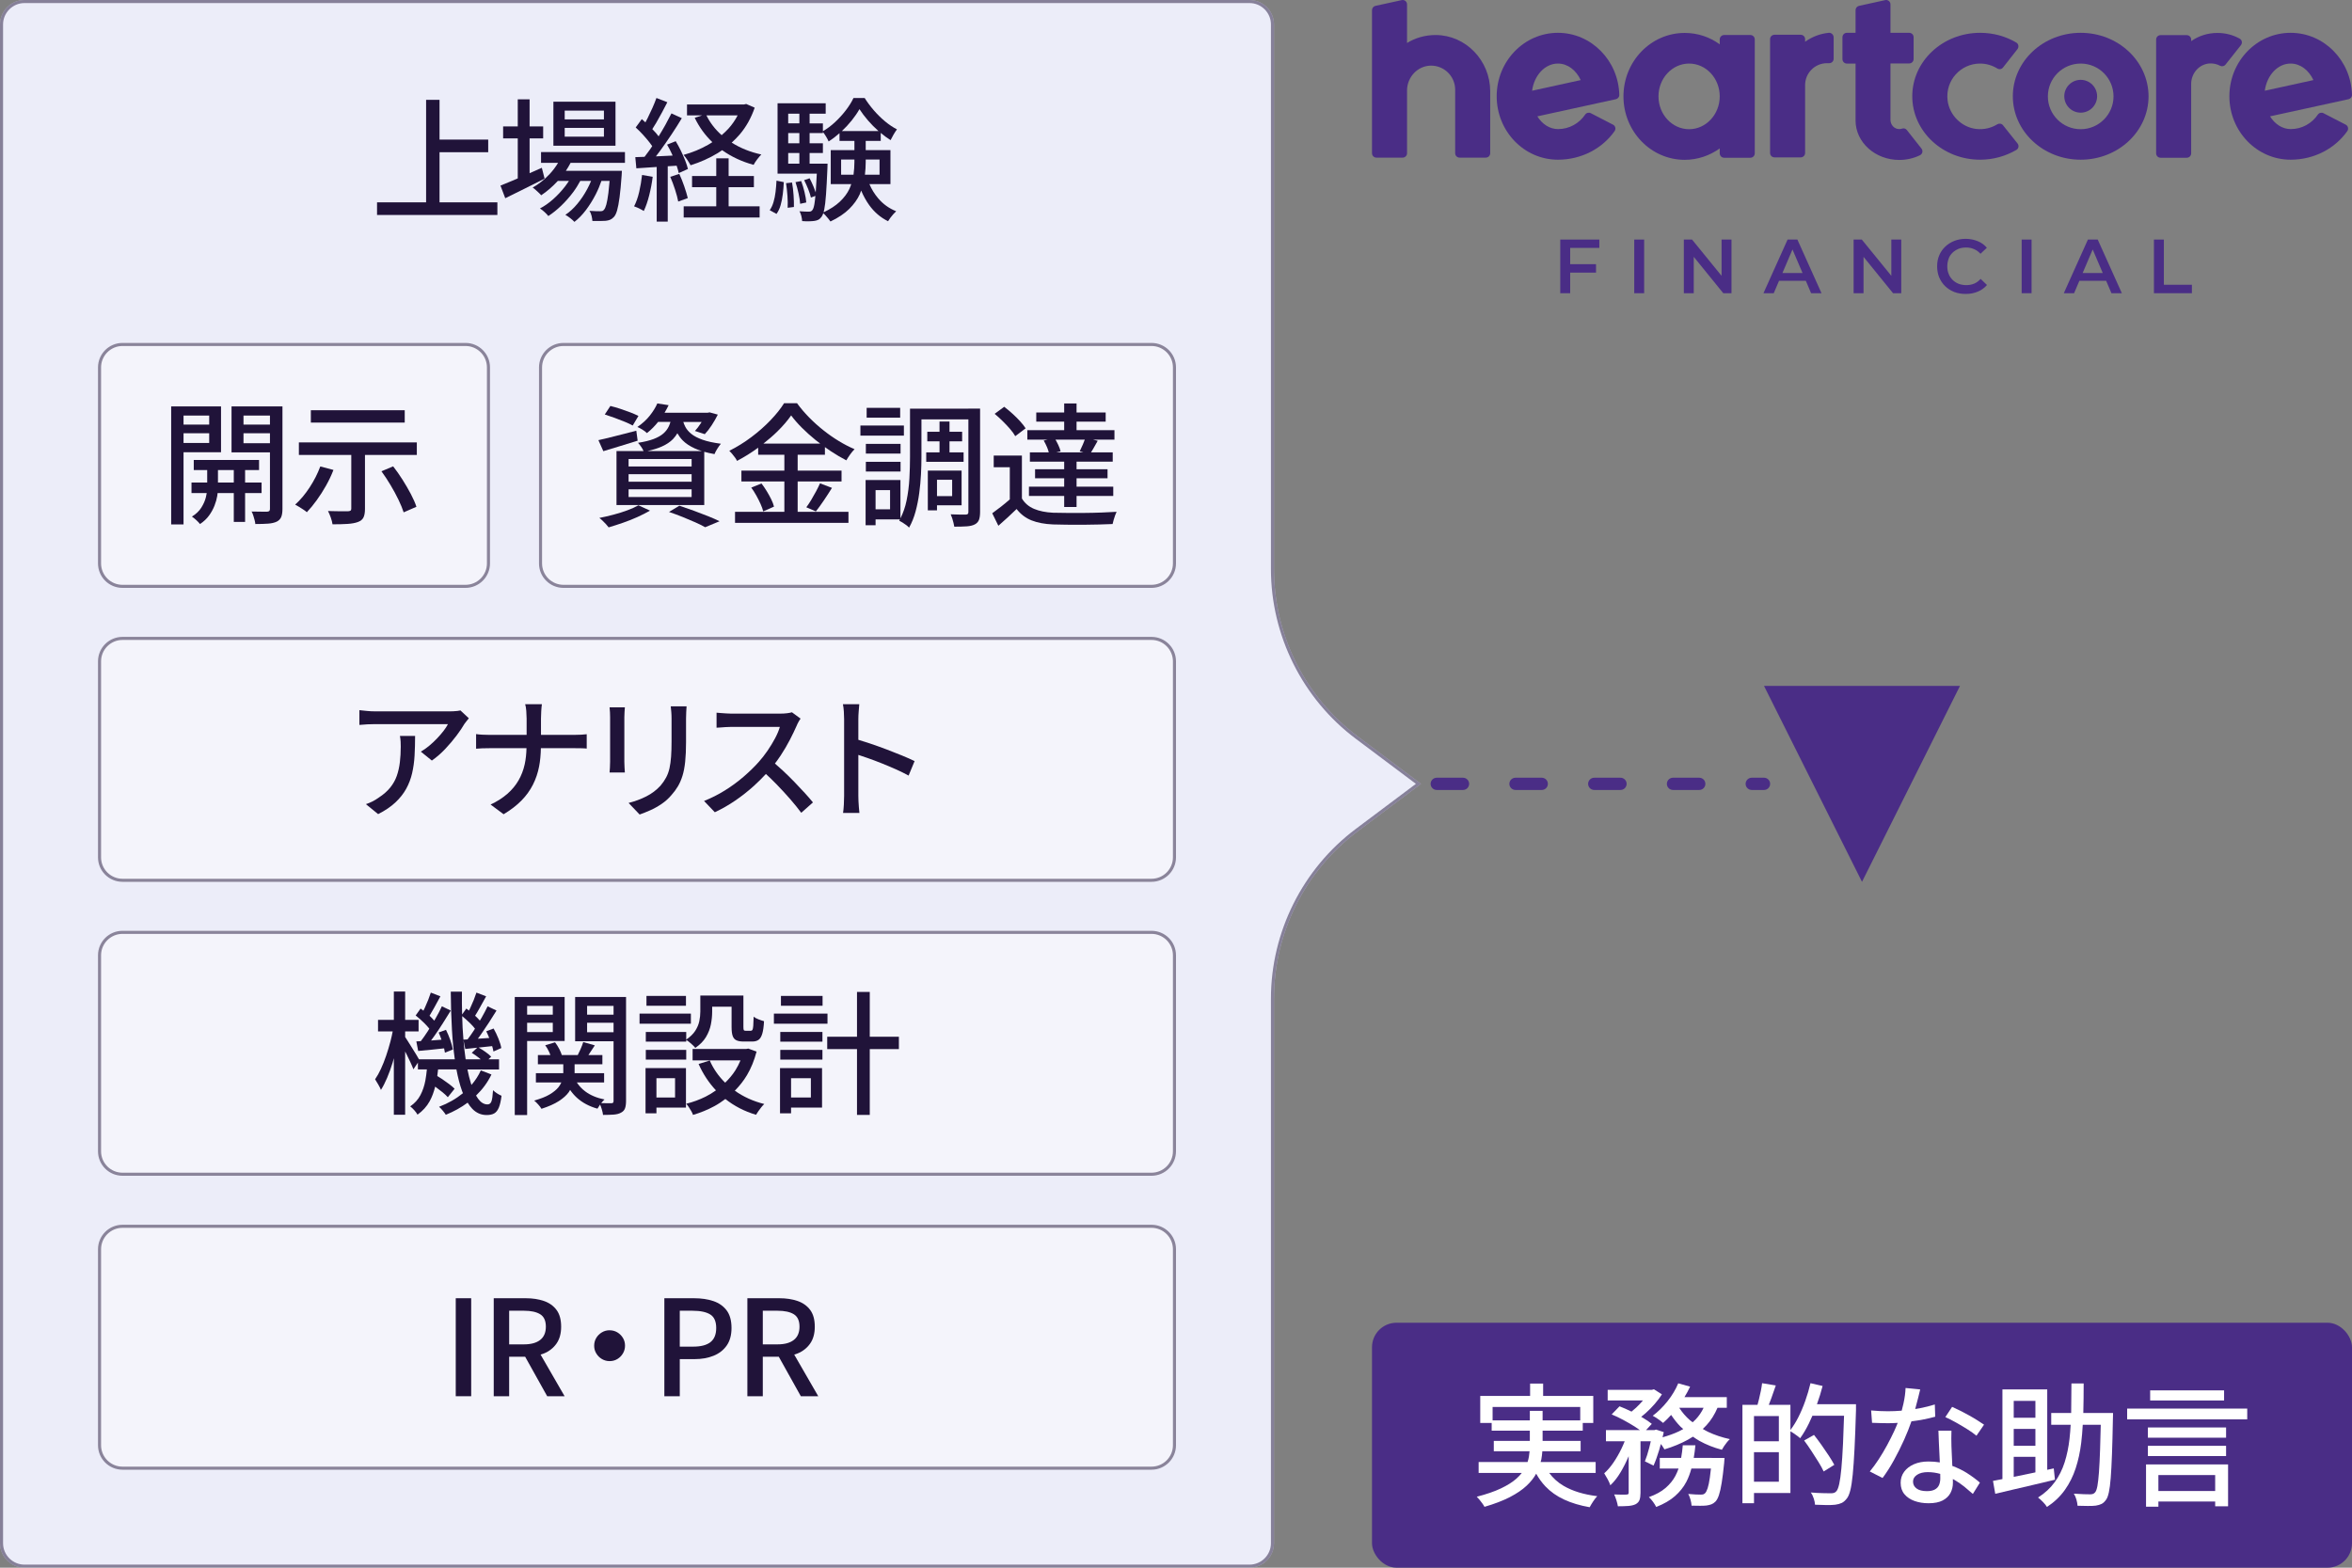 <?xml version="1.0" encoding="UTF-8"?><svg id="a" xmlns="http://www.w3.org/2000/svg" width="384" height="256" viewBox="0 0 384 256"><rect x="0" y="0" width="384" height="256" fill="#808080" stroke="none"/><defs><style>.b{stroke-dasharray:0 0 4.286 8.571;}.b,.c{fill:none;stroke:#4a2d86;stroke-linecap:round;stroke-linejoin:round;stroke-width:2px;}.d{opacity:.5;}.e{fill:#4a2d86;}.e,.f,.g,.h,.i{stroke-width:0px;}.f{fill:#201339;}.g{fill:#ecedf9;}.h{fill:#fff;}.i{fill:#f4f4fb;}</style></defs><line class="c" x1="224" y1="128" x2="226" y2="128"/><line class="b" x1="234.571" y1="128" x2="281.714" y2="128"/><line class="c" x1="286" y1="128" x2="288" y2="128"/><path class="g" d="m232,128l-10.357-7.768c-8.588-6.441-13.643-16.55-13.643-27.286V4c0-2.209-1.791-4-4-4H4C1.791,0,0,1.791,0,4v248c0,2.209,1.791,4,4,4h200c2.209,0,4-1.791,4-4v-88.946c0-10.735,5.054-20.844,13.643-27.286l10.357-7.768Z"/><g class="d"><path class="f" d="m204,.5c1.93,0,3.5,1.57,3.5,3.5v88.946c0,10.835,5.175,21.185,13.843,27.686l9.824,7.368-9.824,7.368c-8.668,6.501-13.843,16.851-13.843,27.686v88.947c0,1.93-1.57,3.5-3.5,3.5H4c-1.93,0-3.5-1.57-3.5-3.5V4C.5,2.07,2.07.5,4,.5h200m0-.5H4C1.791,0,0,1.791,0,4v248c0,2.209,1.791,4,4,4h200c2.209,0,4-1.791,4-4v-88.947c0-10.735,5.054-20.844,13.643-27.286l10.357-7.768-10.357-7.768c-8.588-6.441-13.643-16.55-13.643-27.286V4c0-2.209-1.791-4-4-4h0Z"/></g><rect class="e" x="224" y="216" width="160" height="40" rx="4" ry="4"/><rect class="i" x="16" y="56" width="64" height="40" rx="4" ry="4"/><g class="d"><path class="f" d="m76,56.5c1.93,0,3.5,1.57,3.5,3.5v32c0,1.93-1.57,3.5-3.5,3.5H20c-1.93,0-3.5-1.57-3.5-3.5v-32c0-1.93,1.57-3.5,3.5-3.5h56m0-.5H20c-2.209,0-4,1.791-4,4v32c0,2.209,1.791,4,4,4h56c2.209,0,4-1.791,4-4v-32c0-2.209-1.791-4-4-4h0Z"/></g><path class="e" d="m373.98,5.358c-5.519,0-9.999,4.64-9.999,10.361s4.479,10.361,9.999,10.361c3.879,0,7.279-1.86,9.259-4.68.24-.36.12-.84-.26-1.04l-3.64-1.88c-.32-.16-.72-.06-.92.24-.96,1.42-2.58,2.36-4.419,2.36-1.38,0-2.6-.82-3.38-2.08l12.818-2.8c.34-.08.58-.38.56-.72-.14-5.6-4.559-10.121-10.019-10.121Zm-4.219,9.46c.34-2.52,2.1-4.44,4.219-4.44,1.6,0,2.98,1.1,3.72,2.7l-7.939,1.74Z"/><path class="e" d="m365.641,6.298c-1.08-.6-2.32-.92-3.62-.92-1.58,0-3.06.48-4.279,1.34v-.26c0-.4-.32-.72-.72-.72h-4.279c-.4,0-.72.32-.72.72v18.581c0,.4.32.72.72.72h4.279c.4,0,.72-.32.72-.72v-11.341c0-1.74,1.32-3.26,3.06-3.34.6-.02,1.18.12,1.66.38.3.16.68.08.88-.18l2.52-3.18c.28-.36.18-.88-.22-1.08Z"/><circle class="e" cx="339.705" cy="15.718" r="2.68"/><path class="e" d="m339.705,5.358c-6.119,0-11.079,4.64-11.079,10.361s4.959,10.361,11.079,10.361,11.079-4.64,11.079-10.361c-.02-5.72-4.959-10.361-11.079-10.361Zm0,15.741c-2.96,0-5.359-2.4-5.359-5.36s2.4-5.36,5.359-5.36,5.359,2.4,5.359,5.36c0,2.94-2.4,5.36-5.359,5.36Z"/><path class="e" d="m327.026,20.459c-.22-.3-.64-.34-.94-.16-.98.6-2.16.9-3.42.76-2.44-.28-4.419-2.28-4.699-4.72-.36-3.24,2.16-5.96,5.319-5.96,1.02,0,1.98.3,2.8.8.32.2.72.14.94-.16l2.36-3c.26-.34.18-.84-.18-1.06-1.72-1.02-3.74-1.6-5.919-1.6-6.119,0-11.079,4.64-11.079,10.361s4.959,10.361,11.079,10.361c2.18,0,4.199-.6,5.919-1.6.38-.22.46-.72.18-1.06l-2.36-2.96Z"/><path class="e" d="m311.328,21.239c-.18-.24-.5-.34-.78-.24-.16.06-.32.08-.48.08-.8,0-1.42-.7-1.42-1.5v-9.22h3.06c.4,0,.72-.32.72-.72v-3.56c0-.4-.32-.72-.72-.72h-3.06V.718c0-.46-.42-.8-.86-.7l-4.279.94c-.32.08-.56.36-.56.7v3.7h-1.42c-.4,0-.72.32-.72.72v3.58c0,.4.32.72.72.72h1.42v9.3c0,3.56,3.2,6.44,7.139,6.44,1.22,0,2.36-.28,3.36-.76.42-.2.56-.72.26-1.1l-2.38-3.02Z"/><path class="e" d="m298.57,5.358c-1.42.14-2.74.66-3.859,1.46v-.42c0-.4-.32-.72-.72-.72h-4.279c-.4,0-.72.32-.72.72v18.581c0,.4.32.72.72.72h4.279c.4,0,.72-.32.72-.72v-11.081c0-1.98,1.6-3.58,3.58-3.58h.36c.4,0,.72-.32.72-.72v-3.52c-.02-.42-.38-.76-.8-.72Z"/><path class="e" d="m285.772,5.718h-4.279c-.4,0-.72.32-.72.72v.8c-1.62-1.18-3.58-1.86-5.719-1.86-5.519,0-9.999,4.64-9.999,10.361s4.479,10.361,9.999,10.361c2.12,0,4.099-.7,5.719-1.86v.8c0,.4.32.72.72.72h4.279c.4,0,.72-.32.72-.72V6.438c0-.4-.32-.72-.72-.72Zm-9.999,15.381c-2.76,0-4.999-2.4-4.999-5.36s2.24-5.36,4.999-5.36,4.999,2.4,4.999,5.36c0,2.94-2.24,5.36-4.999,5.36Z"/><path class="e" d="m254.356,5.358c-5.519,0-9.999,4.64-9.999,10.361s4.479,10.361,9.999,10.361c3.879,0,7.279-1.86,9.259-4.68.24-.36.12-.84-.26-1.04l-3.64-1.88c-.32-.16-.72-.06-.92.24-.96,1.42-2.58,2.36-4.419,2.36-1.38,0-2.6-.82-3.38-2.08l12.818-2.8c.34-.08.58-.38.56-.72-.14-5.6-4.579-10.121-10.019-10.121Zm-4.219,9.46c.34-2.52,2.1-4.44,4.219-4.44,1.6,0,2.98,1.1,3.72,2.7l-7.939,1.74Z"/><path class="e" d="m234.399,5.718c-1.72,0-3.32.46-4.679,1.3V.718c0-.46-.42-.8-.86-.7l-4.299.94c-.32.06-.56.36-.56.7v23.361c0,.4.32.72.72.72h4.279c.4,0,.72-.32.72-.72v-10.241c0-2.16,1.7-4.02,3.859-4.06,2.2-.04,3.999,1.74,3.999,3.94v10.361c0,.4.32.72.72.72h4.279c.4,0,.72-.32.72-.72v-10.161c-.02-4.96-3.959-9.12-8.899-9.14Z"/><path class="e" d="m318.767,41.28c.28-.28.62-.48.98-.64.38-.16.8-.22,1.26-.22s.88.08,1.28.26c.4.16.74.42,1.06.76l1.04-.98c-.4-.48-.9-.84-1.5-1.08s-1.24-.38-1.96-.38c-.68,0-1.3.12-1.86.34-.56.22-1.06.54-1.48.94s-.76.88-.98,1.42c-.24.56-.34,1.16-.34,1.8,0,.66.12,1.26.34,1.8.24.56.56,1.04.98,1.44s.92.72,1.48.94c.58.22,1.2.32,1.86.32.72,0,1.38-.12,1.98-.38.6-.24,1.1-.62,1.5-1.08l-1.04-1c-.32.36-.68.62-1.06.78-.4.16-.82.24-1.28.24s-.88-.08-1.26-.22c-.38-.16-.7-.36-.98-.64s-.5-.6-.64-.98c-.16-.38-.22-.78-.22-1.24,0-.44.08-.86.22-1.24.12-.36.34-.68.62-.96Z"/><polygon class="e" points="254.736 47.88 256.356 47.88 256.356 44.52 260.575 44.52 260.575 43.14 256.356 43.14 256.356 40.48 261.115 40.48 261.115 39.12 254.736 39.12 254.736 47.88"/><rect class="e" x="266.814" y="39.12" width="1.62" height="8.76"/><polygon class="e" points="281.072 45.04 276.253 39.12 274.913 39.12 274.913 47.88 276.533 47.88 276.533 41.94 281.352 47.88 282.692 47.88 282.692 39.12 281.072 39.12 281.072 45.04"/><path class="e" d="m291.851,39.12l-3.939,8.76h1.68l.86-2.02h4.379l.86,2.02h1.7l-3.939-8.76h-1.6Zm-.84,5.46l1.64-3.84,1.64,3.84h-3.28Z"/><polygon class="e" points="308.789 45.04 303.969 39.12 302.63 39.12 302.63 47.88 304.249 47.88 304.249 41.94 309.069 47.88 310.409 47.88 310.409 39.12 308.789 39.12 308.789 45.04"/><rect class="e" x="330.066" y="39.12" width="1.62" height="8.76"/><path class="e" d="m340.885,39.12l-3.939,8.76h1.68l.86-2.02h4.379l.86,2.02h1.7l-3.939-8.76h-1.6Zm-.86,5.46l1.64-3.84,1.64,3.84h-3.28Z"/><polygon class="e" points="353.283 39.12 351.663 39.12 351.663 47.88 357.862 47.88 357.862 46.5 353.283 46.5 353.283 39.12"/><polygon class="e" points="304 144 320 112 288 112 304 144"/><path class="h" d="m252.928,240.526h7.587v-1.78h-8.984c.036-.145.088-.288.115-.434.081-.444.131-.885.164-1.324h6.252v-1.693h-6.209v-1.672h6.556v-1.259h1.716v-4.407h-8.186v-2.019h-2.127v2.019h-8.141v4.407h1.866v1.259h6.231v1.672h-5.884v1.693h5.841c-.025.295-.061.592-.109.89-.047.291-.124.58-.219.868h-7.988v1.78h7.049c-.252.322-.547.638-.894.944-.63.558-1.47,1.085-2.519,1.585-1.049.499-2.363.952-3.939,1.357.145.145.299.318.467.521.166.203.321.405.466.608.145.202.253.376.325.521,1.637-.478,3.015-1.006,4.137-1.585,1.121-.579,2.037-1.201,2.746-1.867.667-.626,1.182-1.279,1.554-1.957.432.768.931,1.461,1.506,2.066.84.883,1.859,1.603,3.062,2.16,1.201.557,2.591.973,4.168,1.248.145-.275.337-.594.575-.955.239-.362.459-.644.662-.847-2.214-.275-4.049-.839-5.503-1.693-.958-.562-1.728-1.274-2.344-2.106Zm-9.238-8.575v-2.193h14.307v2.193h-6.144v-1.563h-2.084v1.563h-6.079Z"/><path class="h" d="m279.474,238.073h-2.946c.112-.667.21-1.348.275-2.062h-2.062c-.056.716-.152,1.398-.268,2.062h-3.487v1.737h3.065c-.144.413-.313.813-.515,1.194-.383.724-.919,1.382-1.606,1.976-.688.594-1.596,1.093-2.725,1.498.217.188.441.441.674.76.23.318.404.601.521.847,1.259-.492,2.283-1.085,3.072-1.78.788-.694,1.407-1.472,1.855-2.333.352-.674.61-1.402.82-2.16h3.192c-.059.558-.118,1.055-.179,1.476-.108.753-.228,1.328-.358,1.726-.13.398-.268.669-.412.814-.102.102-.206.167-.314.195-.108.029-.25.043-.424.043s-.445-.007-.813-.021c-.369-.014-.771-.043-1.205-.087.145.261.268.572.369.934.101.361.159.687.173.977.507.014.974.021,1.4.021s.771-.015,1.031-.043c.305-.043.572-.108.804-.195s.456-.239.673-.456c.217-.231.405-.586.564-1.063s.308-1.14.445-1.987c.137-.847.271-1.921.401-3.224.015-.145.036-.427.065-.847h-2.084Z"/><path class="h" d="m278.002,233.349c.211-.198.417-.402.613-.616.735-.802,1.327-1.756,1.793-2.844h1.518v-1.737h-6.914c.341-.56.656-1.129.922-1.715l-1.933-.543c-.434,1.028-1.023,2.008-1.769,2.942-.746.934-1.545,1.719-2.399,2.355.174.087.365.199.575.336.21.138.416.282.619.434.202.152.369.286.499.402.44-.383.877-.827,1.313-1.307.466.694.975,1.358,1.575,1.957.125.125.272.229.402.349-.231.133-.469.26-.717.379-.805.383-1.709.694-2.663.969.068-.284.14-.569.199-.85l-1.259-.412-.282.087h-1.358l.946-1.021c-.391-.318-.887-.655-1.488-1.01-.079-.047-.168-.088-.248-.134.246-.193.492-.396.738-.615.521-.463,1.013-.962,1.476-1.498s.854-1.057,1.173-1.563l-1.303-.825-.325.087h-7.229v1.737h5.76c-.346.401-.71.794-1.114,1.172-.25.234-.503.448-.757.65-.02-.01-.038-.021-.058-.031-.658-.326-1.291-.604-1.898-.836l-1.281,1.324c.607.246,1.24.546,1.899.901.658.355,1.28.716,1.867,1.085.317.2.595.391.846.576h-5.547v1.823h3.06c-.154.396-.327.794-.52,1.194-.391.811-.825,1.567-1.303,2.269-.478.702-.984,1.292-1.52,1.769.174.275.361.597.564.966.202.369.347.698.435.988.607-.564,1.168-1.277,1.682-2.138.48-.806.916-1.68,1.314-2.613v5.945c0,.13-.025.214-.076.25s-.142.062-.271.076c-.145.015-.406.019-.781.011-.377-.007-.789-.018-1.238-.033.131.275.254.597.369.966.115.369.195.691.238.966.666,0,1.234-.019,1.705-.054.47-.037.857-.127,1.161-.271.333-.174.554-.409.662-.706.108-.297.163-.684.163-1.162v-8.423h1.678c-.076.338-.154.678-.246,1.031-.231.89-.47,1.639-.716,2.247l1.41.695c.318-.709.627-1.56.924-2.551.098-.328.183-.651.271-.976.083.112.17.221.25.335.151.217.264.398.337.542,1.403-.419,2.684-.948,3.842-1.584.279-.153.549-.317.81-.488.339.23.67.469,1.035.672,1.129.629,2.358,1.118,3.69,1.465.102-.188.225-.391.369-.608s.3-.427.467-.629c.166-.203.322-.369.467-.5-1.273-.275-2.464-.673-3.571-1.194-.302-.142-.57-.312-.852-.47Zm-2.068-1.408c-.715-.622-1.302-1.309-1.775-2.052h3.979c-.33.703-.758,1.339-1.292,1.899-.155.163-.322.316-.491.467-.136-.108-.291-.202-.421-.315Z"/><path class="h" d="m296.896,238.746c.361.579.644,1.093.847,1.542l1.736-1.085c-.231-.434-.532-.934-.9-1.498-.369-.564-.768-1.147-1.194-1.748s-.836-1.147-1.227-1.639l-1.606.912c.391.521.788,1.093,1.193,1.715.405.623.789,1.223,1.151,1.802Z"/><path class="h" d="m301.106,229.303h-4.46c.354-.979.664-1.97.922-2.975l-1.976-.456c-.231.97-.518,1.936-.857,2.898-.341.963-.725,1.864-1.151,2.703-.394.776-.82,1.448-1.27,2.038v-4.101h-3.535c.13-.324.266-.674.409-1.064.261-.709.506-1.411.738-2.105l-2.236-.369c-.044.376-.112.8-.206,1.27-.095.47-.199.934-.315,1.389-.081.319-.157.607-.231.879h-2.46v16.065h1.889v-1.671h5.948v-10.073c.146.079.296.165.467.282.21.145.42.293.63.445.209.152.372.286.488.402.506-.695.983-1.501,1.433-2.421.196-.403.384-.822.568-1.248h5.167c-.049,1.706-.105,3.216-.166,4.516-.079,1.665-.17,3.036-.271,4.114-.102,1.079-.217,1.911-.347,2.497-.131.586-.282.981-.456,1.183-.131.145-.265.239-.401.282-.139.043-.315.065-.532.065-.275,0-.709-.007-1.303-.022-.594-.014-1.245-.05-1.954-.108.203.275.365.604.488.988.123.383.192.72.207,1.009.622.029,1.233.047,1.834.055.601.007,1.089-.011,1.466-.055.419-.058.773-.155,1.063-.293.289-.138.571-.387.847-.749.217-.275.401-.716.554-1.324.151-.608.282-1.461.391-2.562s.206-2.508.293-4.223c.087-1.715.166-3.81.239-6.285v-.977h-1.911Zm-10.681,1.932v4.125h-4.06v-4.125h4.06Zm-4.06,10.725v-4.82h4.06v4.82h-4.06Z"/><path class="h" d="m321.514,231.148c-.492-.275-.984-.535-1.476-.782-.492-.246-.934-.456-1.325-.629l-1.106,1.671c.491.217,1.056.503,1.693.858.637.354,1.259.724,1.867,1.107.607.384,1.114.742,1.52,1.075l1.237-1.802c-.275-.188-.623-.416-1.042-.684-.42-.268-.876-.539-1.368-.814Z"/><path class="h" d="m312.075,232.099c.538-.075,1.089-.138,1.601-.234.854-.159,1.613-.333,2.279-.521l-.065-1.997c-.781.246-1.603.452-2.464.619-.247.048-.495.084-.743.124.009-.032.018-.06.027-.092.166-.608.318-1.187.456-1.737.137-.55.249-1.005.336-1.368l-2.388-.239c-.029.796-.146,1.65-.348,2.562-.089.401-.184.776-.282,1.141-.758.061-1.506.096-2.237.096-.434,0-.894-.011-1.378-.033-.485-.021-.944-.054-1.379-.098l.152,2.019c.434.015.875.029,1.324.043.448.015.875.022,1.28.022.526,0,1.054-.022,1.585-.056-.171.433-.359.883-.586,1.369-.348.746-.734,1.513-1.161,2.301-.428.789-.88,1.549-1.357,2.28s-.963,1.393-1.454,1.986l2.084,1.064c.622-.825,1.237-1.788,1.845-2.888.608-1.1,1.173-2.232,1.693-3.397.466-1.041.852-2.025,1.178-2.968Z"/><path class="h" d="m318.746,239.379c-.004-.084-.007-.157-.011-.242-.029-.593-.055-1.154-.076-1.683s-.04-.958-.055-1.292c-.015-.434-.021-.854-.021-1.259s.007-.833.021-1.281h-2.127c.014.579.039,1.241.076,1.987.035.746.072,1.487.108,2.225.016.335.03.657.044.971-.592-.096-1.21-.146-1.857-.146-.897,0-1.686.149-2.366.445-.681.297-1.212.706-1.596,1.227s-.575,1.122-.575,1.802c0,.753.206,1.375.619,1.867.412.492.962.861,1.649,1.107s1.451.369,2.291.369c.955,0,1.722-.152,2.301-.456.579-.304,1.002-.709,1.271-1.216.268-.506.401-1.064.401-1.672,0-.174-.003-.379-.009-.608.063.034.132.062.194.098.615.355,1.176.738,1.683,1.151.506.413.969.807,1.389,1.183l1.151-1.845c-.608-.535-1.328-1.067-2.16-1.596-.702-.445-1.494-.815-2.345-1.136Zm-2.16,3.101c-.131.318-.358.568-.684.749-.326.181-.764.271-1.313.271-.738,0-1.3-.145-1.683-.434-.384-.29-.575-.666-.575-1.129,0-.448.22-.817.662-1.107.441-.29,1.023-.435,1.747-.435.716,0,1.388.106,2.031.287.006.28.01.53.01.734,0,.391-.065.746-.195,1.064Z"/><path class="h" d="m343.013,230.735h-2.882c.039-1.558.06-3.162.06-4.819h-1.997c0,1.621-.015,3.195-.043,4.722,0,.033-.003.064-.004.098h-3.253v1.932h3.175c-.046.79-.107,1.561-.19,2.301-.152,1.36-.417,2.634-.793,3.821-.376,1.187-.915,2.265-1.617,3.235s-1.61,1.81-2.725,2.518c.246.188.514.431.804.728.289.296.506.568.651.814,1.187-.781,2.16-1.708,2.92-2.779s1.349-2.25,1.769-3.539.72-2.67.901-4.146c.116-.949.194-1.941.253-2.953h2.939c-.034,1.522-.071,2.862-.109,4.016-.051,1.52-.112,2.765-.185,3.734-.073.97-.156,1.711-.25,2.225-.094.514-.214.857-.358,1.031-.102.13-.217.221-.347.271-.131.051-.29.076-.478.076-.218,0-.572-.007-1.064-.021-.492-.014-1.027-.043-1.606-.087.174.261.315.583.424.966.108.383.17.72.185,1.009.564.014,1.118.025,1.66.033.543.007.98-.011,1.313-.054.376-.058.695-.152.955-.282s.507-.362.738-.695c.174-.232.322-.63.445-1.194s.225-1.349.304-2.355c.079-1.005.148-2.297.206-3.875.058-1.577.109-3.502.152-5.775,0-.087.003-.206.011-.358.007-.152.011-.351.011-.597h-1.976Z"/><path class="h" d="m335.306,239.788c-.352.076-.71.153-1.063.229v-13.125h-7.316v14.638c-.551.107-1.072.208-1.541.298l.369,2.106c.883-.217,1.859-.449,2.931-.695s2.188-.506,3.354-.782c1.164-.275,2.318-.55,3.462-.825l-.195-1.846Zm-2.995-3.69h-3.539v-2.757h3.539v2.757Zm0-7.338v2.757h-3.539v-2.757h3.539Zm-.63,11.81c-1.022.219-1.984.416-2.909.599v-3.27h3.539v2.535c-.211.045-.419.091-.63.136Z"/><rect class="h" x="351.046" y="227.045" width="12.07" height="1.65"/><rect class="h" x="347.29" y="230.019" width="19.604" height="1.758"/><path class="h" d="m350.373,246.041h2.019v-.847h9.27v.782h2.106v-6.838h-13.395v6.903Zm11.288-5.167v2.605h-9.27v-2.605h9.27Z"/><rect class="h" x="350.677" y="233.102" width="12.765" height="1.672"/><rect class="h" x="350.677" y="236.098" width="12.765" height="1.672"/><polygon class="f" points="71.761 24.857 79.707 24.857 79.707 22.795 71.761 22.795 71.761 16.304 69.568 16.304 69.568 33.042 61.557 33.042 61.557 35.104 81.205 35.104 81.205 33.042 71.761 33.042 71.761 24.857"/><path class="f" d="m100.489,16.608h-10.138v7.186h10.138v-7.186Zm-1.889,5.709h-6.404v-1.433h6.404v1.433Zm0-2.822h-6.404v-1.433h6.404v1.433Z"/><path class="f" d="m88.462,27.397c-.667.292-1.332.588-1.998.885v-5.683h2.215v-1.954h-2.215v-4.429h-1.932v4.429h-2.389v1.954h2.389v6.533c-.302.13-.602.26-.891.382-.738.312-1.382.575-1.932.792l.781,2.062c.926-.448,1.954-.955,3.083-1.52,1.128-.564,2.243-1.122,3.343-1.671l-.455-1.78Z"/><path class="f" d="m88.332,26.594h2.783c-.383.639-.835,1.25-1.371,1.824-.839.897-1.767,1.635-2.778,2.214.145.086.303.21.477.369.174.16.348.319.521.478s.305.296.391.412c.952-.63,1.855-1.416,2.714-2.344h1.817c-.206.314-.421.629-.666.944-.58.746-1.221,1.429-1.922,2.051-.702.623-1.415,1.122-2.139,1.498.246.16.496.354.749.586s.46.449.618.651c.695-.449,1.394-1.009,2.096-1.682.701-.673,1.346-1.4,1.933-2.182.466-.622.847-1.244,1.181-1.867h1.77c-.183.44-.393.881-.629,1.324-.471.883-1.013,1.693-1.628,2.431-.615.738-1.264,1.332-1.943,1.78.261.145.528.326.804.543.274.217.499.419.673.608.665-.507,1.295-1.154,1.889-1.943.594-.789,1.125-1.642,1.596-2.562.376-.735.672-1.461.923-2.182h1.335c-.061.755-.126,1.414-.195,1.954-.108.839-.221,1.473-.337,1.899-.115.427-.246.713-.391.858-.072.101-.159.166-.261.195-.101.029-.225.043-.369.043-.159,0-.395-.004-.705-.011-.312-.007-.655-.025-1.031-.054.145.203.257.463.337.782.079.318.126.608.141.868.435.015.843.018,1.227.011.384-.008.698-.019.944-.033.275-.029.518-.087.728-.174s.416-.239.618-.456c.203-.217.377-.576.521-1.075.145-.5.278-1.208.401-2.128.123-.918.235-2.102.337-3.549.014-.13.028-.391.043-.782h-9.147c.284-.42.54-.854.771-1.302h8.876v-1.759h-13.699v1.759Z"/><polygon class="f" points="118.959 30.567 123.084 30.567 123.084 28.743 118.959 28.743 118.959 25.856 116.94 25.856 116.94 28.743 112.989 28.743 112.989 30.567 116.94 30.567 116.94 33.693 111.622 33.693 111.622 35.517 124.018 35.517 124.018 33.693 118.959 33.693 118.959 30.567"/><path class="f" d="m111.719,30.437c-.254-.738-.524-1.418-.814-2.041l-1.476.478c.274.623.535,1.313.781,2.073s.42,1.415.521,1.965l1.563-.564c-.13-.535-.322-1.172-.575-1.911Z"/><path class="f" d="m120.783,21.938c1.042-1.223,1.853-2.674,2.432-4.353l-1.39-.608-.369.087h-9.291v1.78h2.46l-1.201.391c.735,1.528,1.7,2.849,2.877,3.98-.214.138-.427.278-.652.406-1.267.724-2.616,1.281-4.049,1.671.188.203.394.474.618.814.225.34.401.633.532.879,1.577-.492,3.05-1.15,4.418-1.976.252-.152.493-.318.735-.484,1.488,1.055,3.191,1.864,5.137,2.395.131-.261.322-.557.575-.89s.481-.601.685-.803c-1.825-.395-3.429-1.051-4.839-1.939.464-.422.909-.866,1.321-1.35Zm-5.45-3.094h5.098c-.401.763-.884,1.477-1.471,2.127-.354.392-.738.753-1.138,1.1-1.057-.936-1.887-2.012-2.489-3.227Z"/><path class="f" d="m110.469,27.057c.153.442.274.851.349,1.209l1.498-.673c-.102-.419-.253-.886-.456-1.4-.202-.514-.438-1.045-.705-1.596-.268-.55-.547-1.063-.836-1.541l-1.411.564c.289.478.561.999.814,1.563.034.076.057.146.09.222-.882.043-1.77.089-2.63.126-.033.001-.064.003-.097.004.245-.316.492-.639.748-.992.614-.847,1.227-1.726,1.834-2.638.608-.912,1.158-1.78,1.65-2.605l-1.693-.782c-.29.579-.623,1.208-.999,1.889-.343.619-.712,1.238-1.096,1.857-.123-.168-.258-.34-.413-.521-.188-.22-.41-.44-.618-.661.205-.316.416-.653.64-1.033.312-.528.622-1.085.934-1.672.312-.586.604-1.147.88-1.683l-1.78-.694c-.174.492-.392,1.031-.651,1.617-.261.586-.532,1.162-.814,1.726-.113.226-.224.433-.336.637-.196-.176-.391-.368-.587-.529l-.998,1.368c.391.347.781.735,1.172,1.162s.753.854,1.086,1.281c.164.212.311.411.44.6-.123.18-.241.374-.365.551-.306.436-.599.827-.888,1.197-.544.02-1.05.038-1.511.051l.174,1.824c.988-.069,2.099-.143,3.321-.219v8.925h1.802v-9.04c.483-.031.965-.061,1.453-.093Z"/><path class="f" d="m104.36,31.327c-.21.912-.488,1.701-.836,2.367.145.043.321.112.531.206.21.094.409.192.598.293.188.102.34.188.456.261.332-.695.626-1.542.879-2.54s.445-2.012.575-3.04l-1.736-.304c-.102.926-.258,1.845-.467,2.757Z"/><path class="f" d="m131.636,33.063c-.029-.463-.123-1.023-.282-1.683-.159-.658-.34-1.262-.543-1.812l-.933.174c.188.564.354,1.18.499,1.845.145.666.231,1.23.261,1.693l.998-.217Z"/><path class="f" d="m143.371,32.38c-.592-.698-1.065-1.469-1.425-2.312h3.433v-5.558h-4.038v-1.498h2.453v-1.306c.535.446,1.071.847,1.606,1.176.131-.275.294-.579.489-.912.195-.333.38-.615.554-.847-.651-.333-1.3-.767-1.943-1.302-.645-.535-1.252-1.132-1.823-1.791-.572-.659-1.075-1.335-1.51-2.03h-1.823c-.304.651-.72,1.321-1.248,2.008-.528.688-1.118,1.335-1.77,1.943-.631.588-1.291,1.078-1.976,1.477v-1.281h-2.171v-1.585h2.627v-1.693h-7.859v11.484h6.409c-.052,1.079-.104,1.992-.156,2.725-.009.121-.018.226-.027.339-.089-.262-.191-.543-.321-.86-.217-.528-.441-1.009-.673-1.444l-.89.304c.23.449.452.937.662,1.465.209.528.357.988.444,1.378l.729-.271c-.052.568-.106,1.027-.165,1.357-.087.492-.195.811-.325.956-.073.101-.156.17-.25.206s-.206.054-.336.054c-.131,0-.334-.004-.608-.011-.275-.007-.579-.025-.912-.054.131.217.231.478.305.781.072.304.115.579.13.825.376.029.741.04,1.097.033.354-.008.633-.026.836-.055.26-.029.488-.09.684-.185s.372-.25.532-.466c.115-.142.214-.353.302-.619.108.093.222.204.348.348.159.181.315.361.467.542.152.181.271.336.358.467,1.273-.608,2.294-1.292,3.062-2.051.767-.76,1.342-1.563,1.726-2.41.088-.194.146-.392.221-.588.363.853.794,1.648,1.31,2.368.825,1.151,1.853,2.03,3.083,2.638.102-.173.228-.362.38-.564s.312-.398.478-.586c.166-.188.322-.348.467-.478-1.158-.463-2.139-1.169-2.941-2.117Zm-4.02-3.854h-2.026v-2.475h2.171v.434c0,.671-.052,1.352-.145,2.041Zm4.248-2.475v2.475h-2.386c.078-.675.128-1.349.128-2.019v-.456h2.258Zm-4.559-6.361c.521-.651.947-1.273,1.28-1.867.392.608.858,1.227,1.4,1.856.526.609,1.098,1.184,1.711,1.726h-5.986c.581-.548,1.116-1.118,1.594-1.715Zm-8.532-1.129v1.585h-1.823v-1.585h1.823Zm0,3.169v1.672h-1.823v-1.672h1.823Zm-1.823,3.257h1.823v1.737h-1.823v-1.737Zm8.423,7.957c-.667.632-1.553,1.207-2.647,1.725.038-.133.074-.275.107-.434.116-.564.214-1.393.293-2.486.08-1.092.156-2.521.229-4.288.014-.13.021-.376.021-.738h-2.931v-1.737h2.171v-1.585h-2.171v-1.672h2.171v-.176c.155.19.317.417.488.697.195.319.344.601.445.847.614-.384,1.206-.841,1.78-1.349v1.263h2.432v1.498h-3.864v5.558h3.346c-.095.273-.19.545-.317.814-.341.716-.857,1.404-1.553,2.062Z"/><path class="f" d="m126.622,31.338c-.072.601-.185,1.158-.337,1.671-.151.514-.357.952-.618,1.313l1.107.608c.289-.391.513-.865.673-1.422.159-.557.278-1.162.357-1.813.08-.651.134-1.303.163-1.954l-1.193-.239c-.029.622-.08,1.234-.152,1.834Z"/><path class="f" d="m129.314,29.807l-.978.108c.102.651.177,1.346.229,2.084.05.738.061,1.382.032,1.932l1.021-.13c.014-.535-.004-1.176-.055-1.921-.051-.745-.134-1.436-.249-2.073Z"/><rect class="i" x="88" y="56" width="104" height="40" rx="4" ry="4"/><g class="d"><path class="f" d="m188,56.5c1.93,0,3.5,1.57,3.5,3.5v32c0,1.93-1.57,3.5-3.5,3.5h-96c-1.93,0-3.5-1.57-3.5-3.5v-32c0-1.93,1.57-3.5,3.5-3.5h96m0-.5h-96c-2.209,0-4,1.791-4,4v32c0,2.209,1.791,4,4,4h96c2.209,0,4-1.791,4-4v-32c0-2.209-1.791-4-4-4h0Z"/></g><rect class="i" x="16" y="104" width="176" height="40" rx="4" ry="4"/><g class="d"><path class="f" d="m188,104.5c1.93,0,3.5,1.57,3.5,3.5v32c0,1.93-1.57,3.5-3.5,3.5H20c-1.93,0-3.5-1.57-3.5-3.5v-32c0-1.93,1.57-3.5,3.5-3.5h168m0-.5H20c-2.209,0-4,1.791-4,4v32c0,2.209,1.791,4,4,4h168c2.209,0,4-1.791,4-4v-32c0-2.209-1.791-4-4-4h0Z"/></g><rect class="i" x="16" y="152" width="176" height="40" rx="4" ry="4"/><g class="d"><path class="f" d="m188,152.5c1.93,0,3.5,1.57,3.5,3.5v32c0,1.93-1.57,3.5-3.5,3.5H20c-1.93,0-3.5-1.57-3.5-3.5v-32c0-1.93,1.57-3.5,3.5-3.5h168m0-.5H20c-2.209,0-4,1.791-4,4v32c0,2.209,1.791,4,4,4h168c2.209,0,4-1.791,4-4v-32c0-2.209-1.791-4-4-4h0Z"/></g><rect class="i" x="16" y="200" width="176" height="40" rx="4" ry="4"/><g class="d"><path class="f" d="m188,200.5c1.93,0,3.5,1.57,3.5,3.5v32c0,1.93-1.57,3.5-3.5,3.5H20c-1.93,0-3.5-1.57-3.5-3.5v-32c0-1.93,1.57-3.5,3.5-3.5h168m0-.5H20c-2.209,0-4,1.791-4,4v32c0,2.209,1.791,4,4,4h168c2.209,0,4-1.791,4-4v-32c0-2.209-1.791-4-4-4h0Z"/></g><path class="f" d="m74.409,228v-16h2.519v16h-2.519Z"/><path class="f" d="m80.61,228v-16h5.231c1.1,0,2.084.148,2.952.445.869.297,1.557.782,2.062,1.455.507.673.76,1.589.76,2.747,0,1.115-.253,2.033-.76,2.757-.506.724-1.193,1.263-2.062,1.618-.868.354-1.853.532-2.952.532h-2.714v6.448h-2.518Zm2.518-8.467h2.41c1.158,0,2.044-.242,2.659-.727s.923-1.205.923-2.16c0-.97-.308-1.646-.923-2.03s-1.501-.576-2.659-.576h-2.41v5.493Zm6.209,8.467l-3.973-7.121,1.867-1.455,4.949,8.575h-2.844Z"/><path class="f" d="m99.504,217.232c.479,0,.904.112,1.281.336.377.225.68.525.912.901.231.377.348.804.348,1.281,0,.449-.113.865-.337,1.248-.225.384-.524.691-.901.923-.376.231-.803.347-1.28.347-.448,0-.865-.112-1.249-.336-.383-.224-.691-.528-.922-.912-.232-.383-.348-.8-.348-1.249,0-.478.111-.904.336-1.281s.529-.68.912-.912c.384-.231.8-.348,1.248-.348Z"/><path class="f" d="m108.466,228v-16h4.842c1.201,0,2.258.156,3.169.467.912.312,1.632.818,2.16,1.52.528.702.793,1.661.793,2.876,0,1.158-.261,2.11-.781,2.855-.521.746-1.234,1.303-2.139,1.672-.905.369-1.943.553-3.115.553h-2.41v6.057h-2.519Zm2.519-8.098h2.192c1.26,0,2.2-.246,2.822-.738.622-.492.934-1.259.934-2.301,0-1.071-.325-1.809-.977-2.214-.651-.405-1.614-.608-2.888-.608h-2.084v5.862Z"/><path class="f" d="m122.02,228v-16h5.232c1.1,0,2.084.148,2.952.445.869.297,1.556.782,2.062,1.455.507.673.76,1.589.76,2.747,0,1.115-.253,2.033-.76,2.757-.507.724-1.193,1.263-2.062,1.618-.868.354-1.853.532-2.952.532h-2.714v6.448h-2.519Zm2.519-8.467h2.41c1.157,0,2.044-.242,2.659-.727s.923-1.205.923-2.16c0-.97-.308-1.646-.923-2.03s-1.502-.576-2.659-.576h-2.41v5.493Zm6.209,8.467l-3.973-7.121,1.867-1.455,4.949,8.575h-2.844Z"/><path class="f" d="m80.498,178.024c-.058.926-.148,1.545-.271,1.856-.123.312-.336.467-.64.467-.564,0-1.071-.304-1.52-.912-.118-.16-.232-.339-.343-.533,1.043-1.002,1.889-2.142,2.514-3.439l-1.736-.673c-.383.86-.901,1.647-1.525,2.374-.034-.102-.07-.194-.104-.3-.208-.663-.391-1.411-.555-2.225h5.158v-1.65h-1.733l.453-.434c-.232-.246-.555-.514-.967-.803-.373-.262-.734-.485-1.089-.687.024-.003.046-.005.07-.008.692-.076,1.411-.153,2.142-.229.094.319.17.618.213.88l1.28-.564c-.073-.435-.228-.948-.467-1.542-.239-.593-.503-1.143-.792-1.65l-1.194.456c.17.341.33.709.485,1.089-.631.04-1.263.081-1.859.121.167-.225.334-.452.506-.7.434-.629.871-1.281,1.312-1.954s.851-1.321,1.227-1.943l-1.454-.695c-.274.579-.608,1.212-.999,1.899-.085.149-.18.29-.266.438-.214-.248-.461-.51-.778-.799.239-.378.493-.802.773-1.311.355-.644.699-1.263,1.031-1.856l-1.584-.608c-.116.362-.261.76-.435,1.194-.173.434-.358.857-.554,1.27-.079.166-.154.321-.229.474-.145-.113-.29-.23-.433-.333l-.686.964c-.032-1.205-.049-2.436-.031-3.722h-1.822c.014,2.171.078,4.263.195,6.274.098,1.713.255,3.3.463,4.776h-5.847c-.09-.159-.205-.36-.37-.641-.217-.369-.463-.767-.738-1.194-.275-.427-.524-.825-.748-1.194-.168-.276-.295-.468-.402-.619v-.912h2.193v-1.889h-2.193v-4.624h-1.846v4.624h-2.583v1.889h2.394c-.101.53-.217,1.07-.364,1.628-.211.796-.445,1.578-.706,2.344-.261.768-.542,1.48-.847,2.139-.304.659-.622,1.227-.955,1.704.145.232.314.514.51.847.195.333.344.629.445.89.348-.55.684-1.208,1.01-1.976s.625-1.596.9-2.486c.073-.235.127-.483.195-.721v9.242h1.846v-10.337c.084.166.164.317.25.492.225.456.438.901.641,1.335.202.435.354.796.455,1.086l.738-1.091v1.113h1.464c-.061.612-.138,1.218-.248,1.812-.159.861-.427,1.654-.804,2.377-.376.724-.934,1.339-1.671,1.845.202.145.423.351.662.619.239.268.416.51.532.728.854-.608,1.516-1.339,1.986-2.193.399-.725.684-1.527.896-2.378.028.02.053.035.081.055.398.29.773.579,1.129.868.354.29.641.558.857.803l1.107-1.389c-.232-.231-.525-.481-.879-.749-.355-.268-.735-.539-1.141-.814-.279-.19-.543-.348-.81-.51.053-.353.095-.714.134-1.075h2.992c.246,1.318.551,2.496.919,3.517.046.127.098.239.146.361-1.116.913-2.411,1.659-3.902,2.223.188.159.391.369.608.629.217.261.383.485.498.673,1.305-.522,2.49-1.184,3.563-1.977.233.372.479.71.747.989.658.688,1.443,1.031,2.355,1.031.521,0,.937-.09,1.248-.271.311-.181.561-.499.749-.955.188-.456.333-1.096.435-1.921-.218-.087-.457-.213-.717-.38-.261-.166-.485-.343-.674-.532Zm-4.971-10.193c-.034-.616-.049-1.261-.068-1.9.41.337.833.714,1.274,1.14.341.332.597.627.813.904-.056.088-.106.181-.163.268-.363.56-.71,1.046-1.047,1.486-.228.015-.463.031-.672.044-.053-.628-.1-1.271-.137-1.943Zm.488,5.08c-.141-.958-.254-1.988-.346-3.077l.292,1.46c.62-.063,1.277-.133,1.959-.208l-.895.837c.376.232.763.503,1.161.814.112.088.203.167.302.25h-2.46c-.004-.026-.009-.05-.012-.076Z"/><path class="f" d="m70.094,167.98c-.091.144-.174.295-.266.438-.391.609-.765,1.134-1.127,1.601-.248.014-.501.029-.729.038l.303,1.563c.709-.058,1.467-.13,2.27-.217.639-.069,1.299-.138,1.962-.207.06.254.105.491.133.707l1.303-.521c-.073-.42-.214-.93-.423-1.531-.211-.6-.445-1.161-.706-1.683l-1.194.435c.163.366.313.764.458,1.177-.583.045-1.154.088-1.704.13.194-.259.391-.527.596-.818.463-.658.918-1.342,1.367-2.052.448-.708.868-1.382,1.26-2.019l-1.455-.695c-.275.608-.619,1.27-1.031,1.986-.07.122-.147.237-.218.358-.207-.248-.449-.509-.765-.798.231-.377.475-.793.744-1.286.354-.651.697-1.281,1.031-1.889l-1.564-.608c-.115.362-.26.764-.434,1.205s-.358.872-.554,1.292c-.075.16-.148.308-.222.456-.154-.118-.308-.24-.462-.347l-.804,1.129c.463.362.934.778,1.412,1.248.338.334.597.63.819.909Z"/><path class="f" d="m92.185,162.806h-8.142v19.278h2.019v-12.092h6.123v-7.186Zm-1.933,5.731h-4.19v-1.52h4.19v1.52Zm0-2.844h-4.19v-1.433h4.19v1.433Z"/><path class="f" d="m100.173,162.806h-6.273v7.229h6.273v9.726c0,.145-.025.246-.076.304-.051.058-.141.087-.271.087h-.76c-.286,0-.596-.008-.907-.016.184-.239.363-.443.538-.592-1.244-.246-2.289-.684-3.137-1.313-.565-.42-1.019-.913-1.381-1.465h4.453v-1.52h-4.82v-1.455h4.537v-1.498h-2.283c.073-.111.145-.216.221-.336.262-.413.537-.828.826-1.249l-1.889-.542c-.102.333-.25.724-.445,1.172-.154.353-.304.665-.454.955h-2.598c-.089-.29-.226-.62-.422-.999-.21-.405-.438-.767-.684-1.085l-1.606.478c.246.333.463.706.65,1.118.08.174.143.333.202.488h-2.047v1.498h4.146v1.433c0,.007-.002.015-.002.022h-4.47v1.52h4.151c-.117.261-.263.521-.472.782-.326.405-.804.796-1.434,1.172-.629.376-1.473.709-2.529.999.203.159.424.373.662.641.239.268.416.502.532.706,1.173-.377,2.116-.796,2.833-1.259.717-.463,1.26-.952,1.629-1.465.085-.118.141-.238.214-.357.318.462.681.887,1.099,1.269.898.818,2.02,1.415,3.365,1.791.111-.197.26-.422.433-.666.09.212.178.444.262.72.115.383.188.706.217.966.68,0,1.262-.019,1.748-.054.484-.037.879-.141,1.184-.315.318-.16.535-.391.65-.695.115-.304.174-.716.174-1.237v-16.955h-2.041Zm0,5.753h-4.32v-1.542h4.32v1.542Zm0-2.866h-4.32v-1.433h4.32v1.433Z"/><rect class="f" x="105.438" y="171.446" width="6.6" height="1.585"/><rect class="f" x="105.546" y="162.632" width="6.448" height="1.606"/><path class="f" d="m106.393,174.42h-.999v7.381h1.78v-.934h4.82v-6.448h-5.602Zm3.821,4.798h-3.04v-3.148h3.04v3.148Z"/><path class="f" d="m121.958,175.561c.666-1.122,1.188-2.399,1.563-3.832l-1.346-.499-.348.065h-8.749v1.867h7.818c-.239.565-.51,1.104-.827,1.606-.477.757-1.05,1.421-1.677,2.033-1.077-1.06-1.92-2.262-2.512-3.618l-1.824.564c.73,1.646,1.682,3.076,2.835,4.308-.534.375-1.088.724-1.683,1.021-.999.5-2.056.887-3.17,1.162.13.145.268.326.412.543.145.217.282.438.413.662.13.224.224.43.282.619,1.229-.362,2.388-.836,3.474-1.422.637-.344,1.233-.746,1.808-1.177,1.436,1.14,3.096,2.011,5.008,2.577.102-.173.229-.369.38-.586.152-.217.315-.434.488-.651.174-.217.333-.391.478-.521-1.824-.45-3.419-1.186-4.811-2.175.744-.753,1.42-1.587,1.989-2.547Z"/><rect class="f" x="104.417" y="165.52" width="8.38" height="1.65"/><path class="f" d="m112.038,168.516h-6.6v1.585h6.6v-.278c.136.074.293.181.478.332.202.167.398.336.586.51.188.173.326.325.413.456.767-.521,1.35-1.114,1.747-1.78.398-.666.666-1.356.804-2.073.138-.716.206-1.4.206-2.051v-.825h3.17v3.343c0,.608.058,1.082.174,1.422.115.34.317.579.607.717.289.138.68.206,1.172.206h1.411c.435,0,.782-.094,1.043-.282.26-.188.463-.524.607-1.009s.239-1.162.282-2.03c-.261-.072-.562-.173-.901-.304s-.604-.275-.792-.434c-.015.666-.036,1.165-.065,1.498s-.072.55-.13.651c-.058.102-.145.152-.261.152h-.847c-.159,0-.261-.036-.304-.109-.044-.072-.065-.239-.065-.499v-5.146h-7.034v2.605c0,.507-.054,1.028-.162,1.563-.108.536-.33,1.064-.662,1.585-.326.509-.82.991-1.477,1.444v-1.249Z"/><rect class="f" x="127.501" y="162.632" width="6.796" height="1.606"/><rect class="f" x="126.351" y="165.52" width="8.749" height="1.65"/><polygon class="f" points="142.003 169.297 142.003 161.981 139.919 161.981 139.919 169.297 135.057 169.297 135.057 171.316 139.919 171.316 139.919 182.062 142.003 182.062 142.003 171.316 146.758 171.316 146.758 169.297 142.003 169.297"/><path class="f" d="m128.327,174.42h-.977v7.381h1.802v-.934h5.059v-6.448h-5.884Zm4.06,4.798h-3.234v-3.148h3.234v3.148Z"/><rect class="f" x="127.393" y="171.446" width="6.882" height="1.585"/><rect class="f" x="127.393" y="168.516" width="6.882" height="1.585"/><path class="f" d="m74.666,116.098c-.225.029-.455.047-.694.054s-.438.011-.597.011h-12.137c-.434,0-.867-.021-1.302-.065s-.854-.087-1.259-.13v2.41c.463-.043.896-.076,1.303-.098.404-.021.824-.033,1.258-.033h11.897c-.159.319-.391.677-.694,1.075-.305.398-.655.807-1.053,1.227-.398.42-.826.822-1.281,1.205-.456.384-.923.713-1.4.988l1.802,1.455c.782-.55,1.517-1.19,2.204-1.921.688-.73,1.303-1.458,1.845-2.182.543-.724.966-1.354,1.271-1.889.101-.13.221-.285.357-.466.138-.181.258-.329.359-.445l-1.368-1.281c-.116.029-.286.058-.511.087Z"/><path class="f" d="m65.407,121.069c.015.275.021.558.021.847,0,.898-.047,1.745-.142,2.54-.094.796-.26,1.538-.498,2.226-.239.688-.598,1.328-1.075,1.921-.478.594-1.107,1.144-1.889,1.65-.333.246-.685.459-1.054.64-.368.181-.713.322-1.03.423l1.997,1.628c1.143-.579,2.084-1.216,2.822-1.911s1.324-1.436,1.758-2.225c.436-.789.757-1.635.967-2.54.209-.904.344-1.863.401-2.876s.087-2.084.087-3.213h-2.475c.058.319.094.616.108.89Z"/><path class="f" d="m93.707,120.006h-5.383v-2.67c0-.333.014-.738.043-1.216s.064-.854.108-1.129h-2.735c.087.275.148.648.185,1.118.036.471.054.879.054,1.227v2.67h-6.057c-.405,0-.803-.011-1.193-.033-.391-.021-.725-.054-.999-.098v2.388c.274-.029.608-.051.999-.065.391-.014.803-.021,1.236-.021h5.994c-.023.924-.111,1.809-.295,2.638-.209.948-.547,1.824-1.01,2.627s-1.07,1.534-1.823,2.192c-.753.659-1.665,1.241-2.735,1.748l2.127,1.584c1.158-.695,2.129-1.44,2.91-2.236s1.407-1.661,1.877-2.594c.471-.934.807-1.929,1.01-2.985.18-.937.267-1.934.287-2.974h5.379c.377,0,.775.004,1.195.011.418.007.723.025.91.054v-2.345c-.188.029-.477.055-.867.076-.391.022-.797.033-1.217.033Z"/><path class="f" d="m101.934,122.22v-5.102c0-.304.011-.593.032-.868s.04-.521.055-.738h-2.497c.029.217.051.489.065.814.014.326.021.59.021.792v7.273c0,.318-.011.648-.032.988-.021.34-.04.597-.055.771h2.497c-.015-.217-.033-.496-.055-.835-.021-.34-.032-.648-.032-.923v-2.171Z"/><path class="f" d="m109.597,116.25c.029.333.044.695.044,1.085v3.734c0,.956-.025,1.788-.076,2.497-.051.709-.138,1.339-.261,1.889-.123.55-.304,1.049-.543,1.498-.238.449-.546.898-.922,1.346-.666.724-1.444,1.31-2.334,1.758-.891.449-1.85.803-2.877,1.064l1.802,1.889c.535-.188,1.114-.42,1.737-.695.622-.275,1.237-.619,1.845-1.031.608-.412,1.144-.893,1.606-1.443.405-.449.757-.923,1.054-1.422.296-.5.546-1.071.749-1.715.202-.644.351-1.415.444-2.312.095-.897.142-1.961.142-3.191v-3.864c0-.391.011-.752.032-1.085s.04-.637.055-.912h-2.584c.029.275.058.579.087.912Z"/><path class="f" d="m129.689,127.68c-.607-.629-1.23-1.241-1.867-1.834-.451-.42-.881-.8-1.303-1.162.322-.42.638-.858.945-1.324.557-.847,1.056-1.697,1.497-2.551s.814-1.628,1.118-2.323c.072-.188.174-.397.305-.629.13-.231.238-.398.325-.499l-1.411-1.042c-.188.058-.449.109-.781.152-.333.043-.702.065-1.107.065h-8.055c-.217,0-.484-.011-.803-.033-.318-.021-.623-.043-.912-.065-.29-.022-.507-.04-.651-.054v2.453c.116,0,.308-.011.575-.033.268-.021.564-.043.891-.065.325-.022.626-.033.9-.033h7.968c-.159.564-.42,1.187-.781,1.867-.362.68-.774,1.357-1.237,2.03-.464.673-.941,1.285-1.434,1.834-.709.796-1.534,1.599-2.475,2.41-.941.811-1.958,1.556-3.05,2.236-1.094.68-2.226,1.252-3.397,1.715l1.758,1.845c1.144-.536,2.251-1.168,3.322-1.899,1.07-.73,2.087-1.531,3.05-2.399.707-.638,1.353-1.292,1.971-1.953.57.528,1.14,1.075,1.709,1.66.781.803,1.52,1.603,2.215,2.399.694.796,1.31,1.556,1.845,2.279l1.91-1.693c-.361-.448-.807-.962-1.335-1.542-.528-.579-1.096-1.183-1.704-1.812Z"/><path class="f" d="m147.26,123.37c-.811-.333-1.665-.669-2.562-1.009-.898-.34-1.788-.659-2.671-.955-.688-.231-1.307-.425-1.889-.599v-3.385c0-.376.019-.789.055-1.237s.068-.847.098-1.194h-2.671c.072.362.123.771.152,1.227.028.456.043.858.043,1.205v12.548c0,.42-.015.894-.043,1.422-.029.528-.072.98-.13,1.357h2.67c-.029-.275-.058-.583-.087-.923s-.051-.676-.065-1.009-.021-.615-.021-.847v-6.697c.466.153.96.318,1.509.51.745.261,1.516.55,2.312.869.796.318,1.573.647,2.334.988.76.34,1.443.676,2.051,1.009l.978-2.366c-.564-.275-1.252-.579-2.062-.912Z"/><path class="f" d="m102.009,68.879c.528.217.959.42,1.292.608l.934-1.563c-.362-.188-.808-.383-1.335-.586-.529-.203-1.078-.398-1.65-.586-.572-.188-1.104-.34-1.596-.456l-.912,1.39c.507.159,1.046.344,1.617.554.572.21,1.122.423,1.65.64Z"/><path class="f" d="m112.886,70.865c-.441-.354-.771-.738-.988-1.15-.14-.266-.247-.539-.339-.814h2.991c-.043.069-.077.136-.122.206-.326.5-.647.923-.966,1.27l1.606.521c.376-.391.752-.875,1.129-1.455.376-.579.709-1.158.998-1.737l-1.346-.369-.325.065h-7.026c.245-.407.467-.819.666-1.237l-1.846-.282c-.275.637-.684,1.299-1.227,1.986s-1.22,1.306-2.03,1.856c.246.102.521.247.825.435.304.188.55.376.738.564.705-.557,1.298-1.171,1.819-1.823h2.017c-.07.236-.148.463-.243.673-.21.463-.515.868-.912,1.216-.397.347-.931.648-1.596.901-.665.253-1.513.459-2.54.619.174.188.358.427.554.716.159.236.267.442.344.63h-4.415v8.814h14.328v-8.691c.508.142,1.062.268,1.672.376.101-.26.257-.557.467-.89.21-.333.401-.6.575-.803-1.216-.159-2.211-.376-2.985-.651s-1.382-.59-1.823-.945Zm.032,10.301h-10.29v-1.259h10.29v1.259Zm0-2.497h-10.29v-1.237h10.29v1.237Zm0-2.497h-10.29v-1.216h10.29v1.216Zm-7.197-2.518c.906-.206,1.682-.448,2.313-.728.766-.34,1.381-.749,1.845-1.227.281-.289.51-.611.713-.948.231.399.504.787.86,1.155.485.499,1.147.941,1.986,1.324.339.154.725.293,1.139.423h-8.856Z"/><path class="f" d="m101.185,72.863c.977-.296,1.949-.597,2.92-.901l-.218-1.628c-1.129.29-2.243.575-3.343.857-1.101.282-2.049.51-2.844.684l.803,1.802c.811-.246,1.704-.517,2.682-.814Z"/><path class="f" d="m102.411,83.338c-.71.26-1.459.496-2.248.706-.789.209-1.559.387-2.312.532.159.116.337.268.532.456.195.188.383.38.564.575.181.195.322.365.423.51.738-.217,1.517-.467,2.334-.749s1.61-.597,2.378-.944c.766-.348,1.446-.695,2.04-1.042l-1.889-.868c-.507.29-1.114.564-1.823.825Z"/><path class="f" d="m113.31,83.414c-.812-.296-1.607-.575-2.389-.836l-1.693,1.021c.768.261,1.52.54,2.258.836s1.422.586,2.051.868c.631.282,1.162.546,1.596.792l2.346-.977c-.521-.26-1.145-.536-1.867-.825-.725-.29-1.491-.583-2.301-.879Z"/><path class="f" d="m134.411,70.247c-.818-.651-1.592-1.349-2.324-2.095-.73-.745-1.385-1.516-1.963-2.312h-2.107c-.549.883-1.287,1.809-2.214,2.779s-1.968,1.889-3.126,2.757c-1.158.869-2.359,1.614-3.604,2.236.145.145.3.315.467.51.166.195.322.395.467.597.145.203.252.384.325.543,1.196-.627,2.346-1.347,3.452-2.156v1.157h4.276v2.583h-7.013v1.78h7.013v4.95h-8.054v1.802h18.518v-1.802h-8.293v-4.95h7.164v-1.78h-7.164v-2.583h4.451v-1.252c.316.226.632.452.955.665.854.564,1.699,1.064,2.539,1.498.174-.304.381-.622.619-.955s.48-.622.727-.869c-.854-.361-1.715-.807-2.582-1.335-.869-.528-1.713-1.118-2.529-1.77Zm-9.775,2.193c.805-.635,1.571-1.285,2.263-1.965.919-.904,1.675-1.784,2.269-2.638.491.666,1.077,1.339,1.759,2.019.68.681,1.422,1.346,2.225,1.997.249.202.506.393.76.586h-9.275Z"/><path class="f" d="m124.608,83.511l1.759-.781c-.087-.362-.239-.763-.456-1.205-.217-.441-.463-.886-.738-1.335-.274-.449-.557-.861-.846-1.238l-1.672.673c.289.391.564.821.824,1.292.261.471.492.93.695,1.378.202.449.348.854.434,1.216Z"/><path class="f" d="m132.446,81.633c-.275.456-.543.858-.803,1.205l1.562.673c.391-.492.82-1.085,1.291-1.78.471-.694.916-1.382,1.336-2.062l-1.955-.738c-.172.391-.387.825-.639,1.303-.254.478-.518.944-.793,1.4Z"/><rect class="f" x="141.495" y="66.6" width="5.471" height="1.606"/><polygon class="f" points="151.221 73.872 151.221 75.414 157.321 75.414 157.321 73.872 155.021 73.872 155.021 72.07 157.083 72.07 157.083 70.507 155.021 70.507 155.021 68.835 153.392 68.835 153.392 70.507 151.395 70.507 151.395 72.07 153.392 72.07 153.392 73.872 151.221 73.872"/><path class="f" d="m158.103,66.73h-9.53v7.945c0,1.057-.032,2.2-.098,3.43-.065,1.23-.221,2.446-.467,3.647-.215,1.048-.552,2.008-.998,2.891v-6.256h-5.688v7.381h1.628v-.955h3.974c-.038.072-.071.147-.11.217.145.072.326.173.543.304.218.13.424.271.619.423s.344.286.445.402c.448-.796.803-1.679,1.063-2.649.261-.969.459-1.972.597-3.007.138-1.035.231-2.051.282-3.05.051-.999.076-1.925.076-2.779v-6.187h7.663v15.11c0,.16-.028.268-.087.326-.058.058-.166.094-.325.108h-.966c-.485,0-.988-.014-1.509-.043.087.188.17.405.249.651.08.246.148.492.207.738.058.246.101.456.13.629.811,0,1.487-.018,2.03-.054.542-.036.979-.141,1.312-.315.333-.173.562-.42.685-.738.122-.319.185-.752.185-1.303v-16.868h-1.911Zm-12.786,16.434h-2.367v-3.126h2.367v3.126Z"/><rect class="f" x="140.475" y="69.487" width="7.1" height="1.65"/><path class="f" d="m156.996,82.513v-5.666h-5.515v6.491h1.498v-.825h4.017Zm-1.542-4.168v2.67h-2.475v-2.67h2.475Z"/><rect class="f" x="141.365" y="72.483" width="5.666" height="1.585"/><rect class="f" x="141.365" y="75.414" width="5.666" height="1.585"/><path class="f" d="m179.868,83.696c-.926.036-1.878.058-2.854.065s-1.91.007-2.801,0c-.89-.007-1.646-.018-2.269-.033-1.216-.058-2.254-.268-3.115-.63-.861-.361-1.523-.926-1.986-1.693v-7.012h-4.603v1.911h2.627v5.246c-.441.384-.893.764-1.368,1.137-.535.42-1.034.796-1.498,1.129l.999,2.041c.55-.478,1.067-.941,1.552-1.389.485-.449.959-.897,1.423-1.346.665.854,1.479,1.473,2.442,1.856.962.383,2.131.604,3.506.662.637.015,1.378.029,2.225.043.847.015,1.727.018,2.638.011.912-.008,1.792-.022,2.639-.043.846-.022,1.588-.047,2.225-.076.044-.203.102-.431.174-.684.072-.253.152-.5.239-.738.086-.239.166-.431.238-.575-.694.043-1.505.083-2.432.119Z"/><path class="f" d="m170.403,71.94c.202.348.391.728.564,1.14.124.295.203.552.26.792h-3.083v1.52h5.601v1.237h-4.754v1.476h4.754v1.368h-5.753v1.52h5.753v1.802h2.02v-1.802h5.991v-1.52h-5.991v-1.368h5.058v-1.476h-5.058v-1.237h5.904v-1.52h-3.543c.133-.214.271-.441.417-.694.217-.376.441-.774.673-1.194l-.782-.195h3.517v-1.542h-6.187v-1.389h4.754v-1.498h-4.754v-1.476h-2.02v1.476h-4.559v1.498h4.559v1.389h-6.014v1.542h3.327l-.656.152Zm6.482,1.932h-4.435l.71-.173c-.072-.304-.203-.659-.391-1.064-.144-.31-.296-.579-.448-.847h4.788c-.087.238-.187.495-.313.792-.182.427-.352.8-.511,1.118l.599.173Z"/><path class="f" d="m164.899,70.041c.369.427.655.822.857,1.183l1.693-1.281c-.231-.362-.535-.749-.911-1.162-.377-.413-.793-.825-1.249-1.237s-.9-.785-1.335-1.118l-1.562,1.151c.419.347.85.738,1.291,1.172.441.434.847.865,1.216,1.292Z"/><path class="f" d="m27.946,66.361h2.019v19.278h-2.019v-19.278Zm1.041,2.974h5.818v1.411h-5.818v-1.411Zm.195-2.974h6.904v7.49h-6.904v-1.52h4.973v-4.472h-4.973v-1.498Zm2.084,12.439h11.441v1.715h-11.441v-1.715Zm2.562-3.104h1.758v4.038c0,.347-.039.767-.119,1.259-.08.493-.228,1.017-.445,1.574-.217.557-.514,1.096-.89,1.617s-.868.984-1.476,1.39c-.146-.188-.348-.402-.608-.641s-.499-.431-.716-.575c.68-.42,1.197-.915,1.552-1.487.354-.571.601-1.14.737-1.704.139-.564.207-1.042.207-1.433v-4.038Zm-2.193-.586h10.66v1.65h-10.66v-1.65Zm13.482-8.749v1.498h-5.362v4.516h5.362v1.498h-7.316v-7.511h7.316Zm-6.947,9.248h1.846v9.617h-1.846v-9.617Zm.869-6.274h5.84v1.411h-5.84v-1.411Zm5.036-2.974h2.04v16.76c0,.55-.068.988-.205,1.313-.139.326-.381.575-.729.749-.361.173-.824.282-1.389.325-.564.043-1.267.065-2.105.065-.016-.188-.055-.405-.12-.651s-.138-.496-.217-.749c-.08-.253-.171-.467-.271-.641.55.015,1.071.022,1.563.022h.998c.159-.014.271-.054.336-.12.066-.065.099-.177.099-.336v-16.738Z"/><path class="f" d="m52.293,76.174l2.148.564c-.333.869-.738,1.726-1.216,2.573s-.984,1.639-1.52,2.377c-.536.738-1.071,1.39-1.606,1.954-.145-.13-.333-.271-.564-.423-.232-.152-.471-.304-.717-.456s-.455-.271-.629-.358c.839-.752,1.624-1.686,2.355-2.8.73-1.114,1.312-2.258,1.748-3.43Zm-3.496-3.929h19.257v2.041h-19.257v-2.041Zm1.954-5.254h15.327v2.019h-15.327v-2.019Zm6.6,6.361h2.236v9.748c0,.608-.084,1.078-.25,1.411s-.474.579-.923.738c-.434.159-.991.26-1.672.304-.68.043-1.498.065-2.453.065-.043-.319-.137-.684-.281-1.097-.146-.412-.297-.771-.457-1.074.464.014.916.025,1.357.032.441.008.836.011,1.184.011h.717c.201-.015.343-.051.423-.109.079-.058.119-.166.119-.326v-9.704Zm4.928,3.604l1.911-.803c.521.666,1.031,1.393,1.53,2.182.499.789.951,1.567,1.356,2.334s.709,1.462.912,2.084l-2.084.912c-.188-.593-.471-1.281-.847-2.062-.377-.781-.807-1.577-1.292-2.388s-.98-1.563-1.487-2.258Z"/></svg>